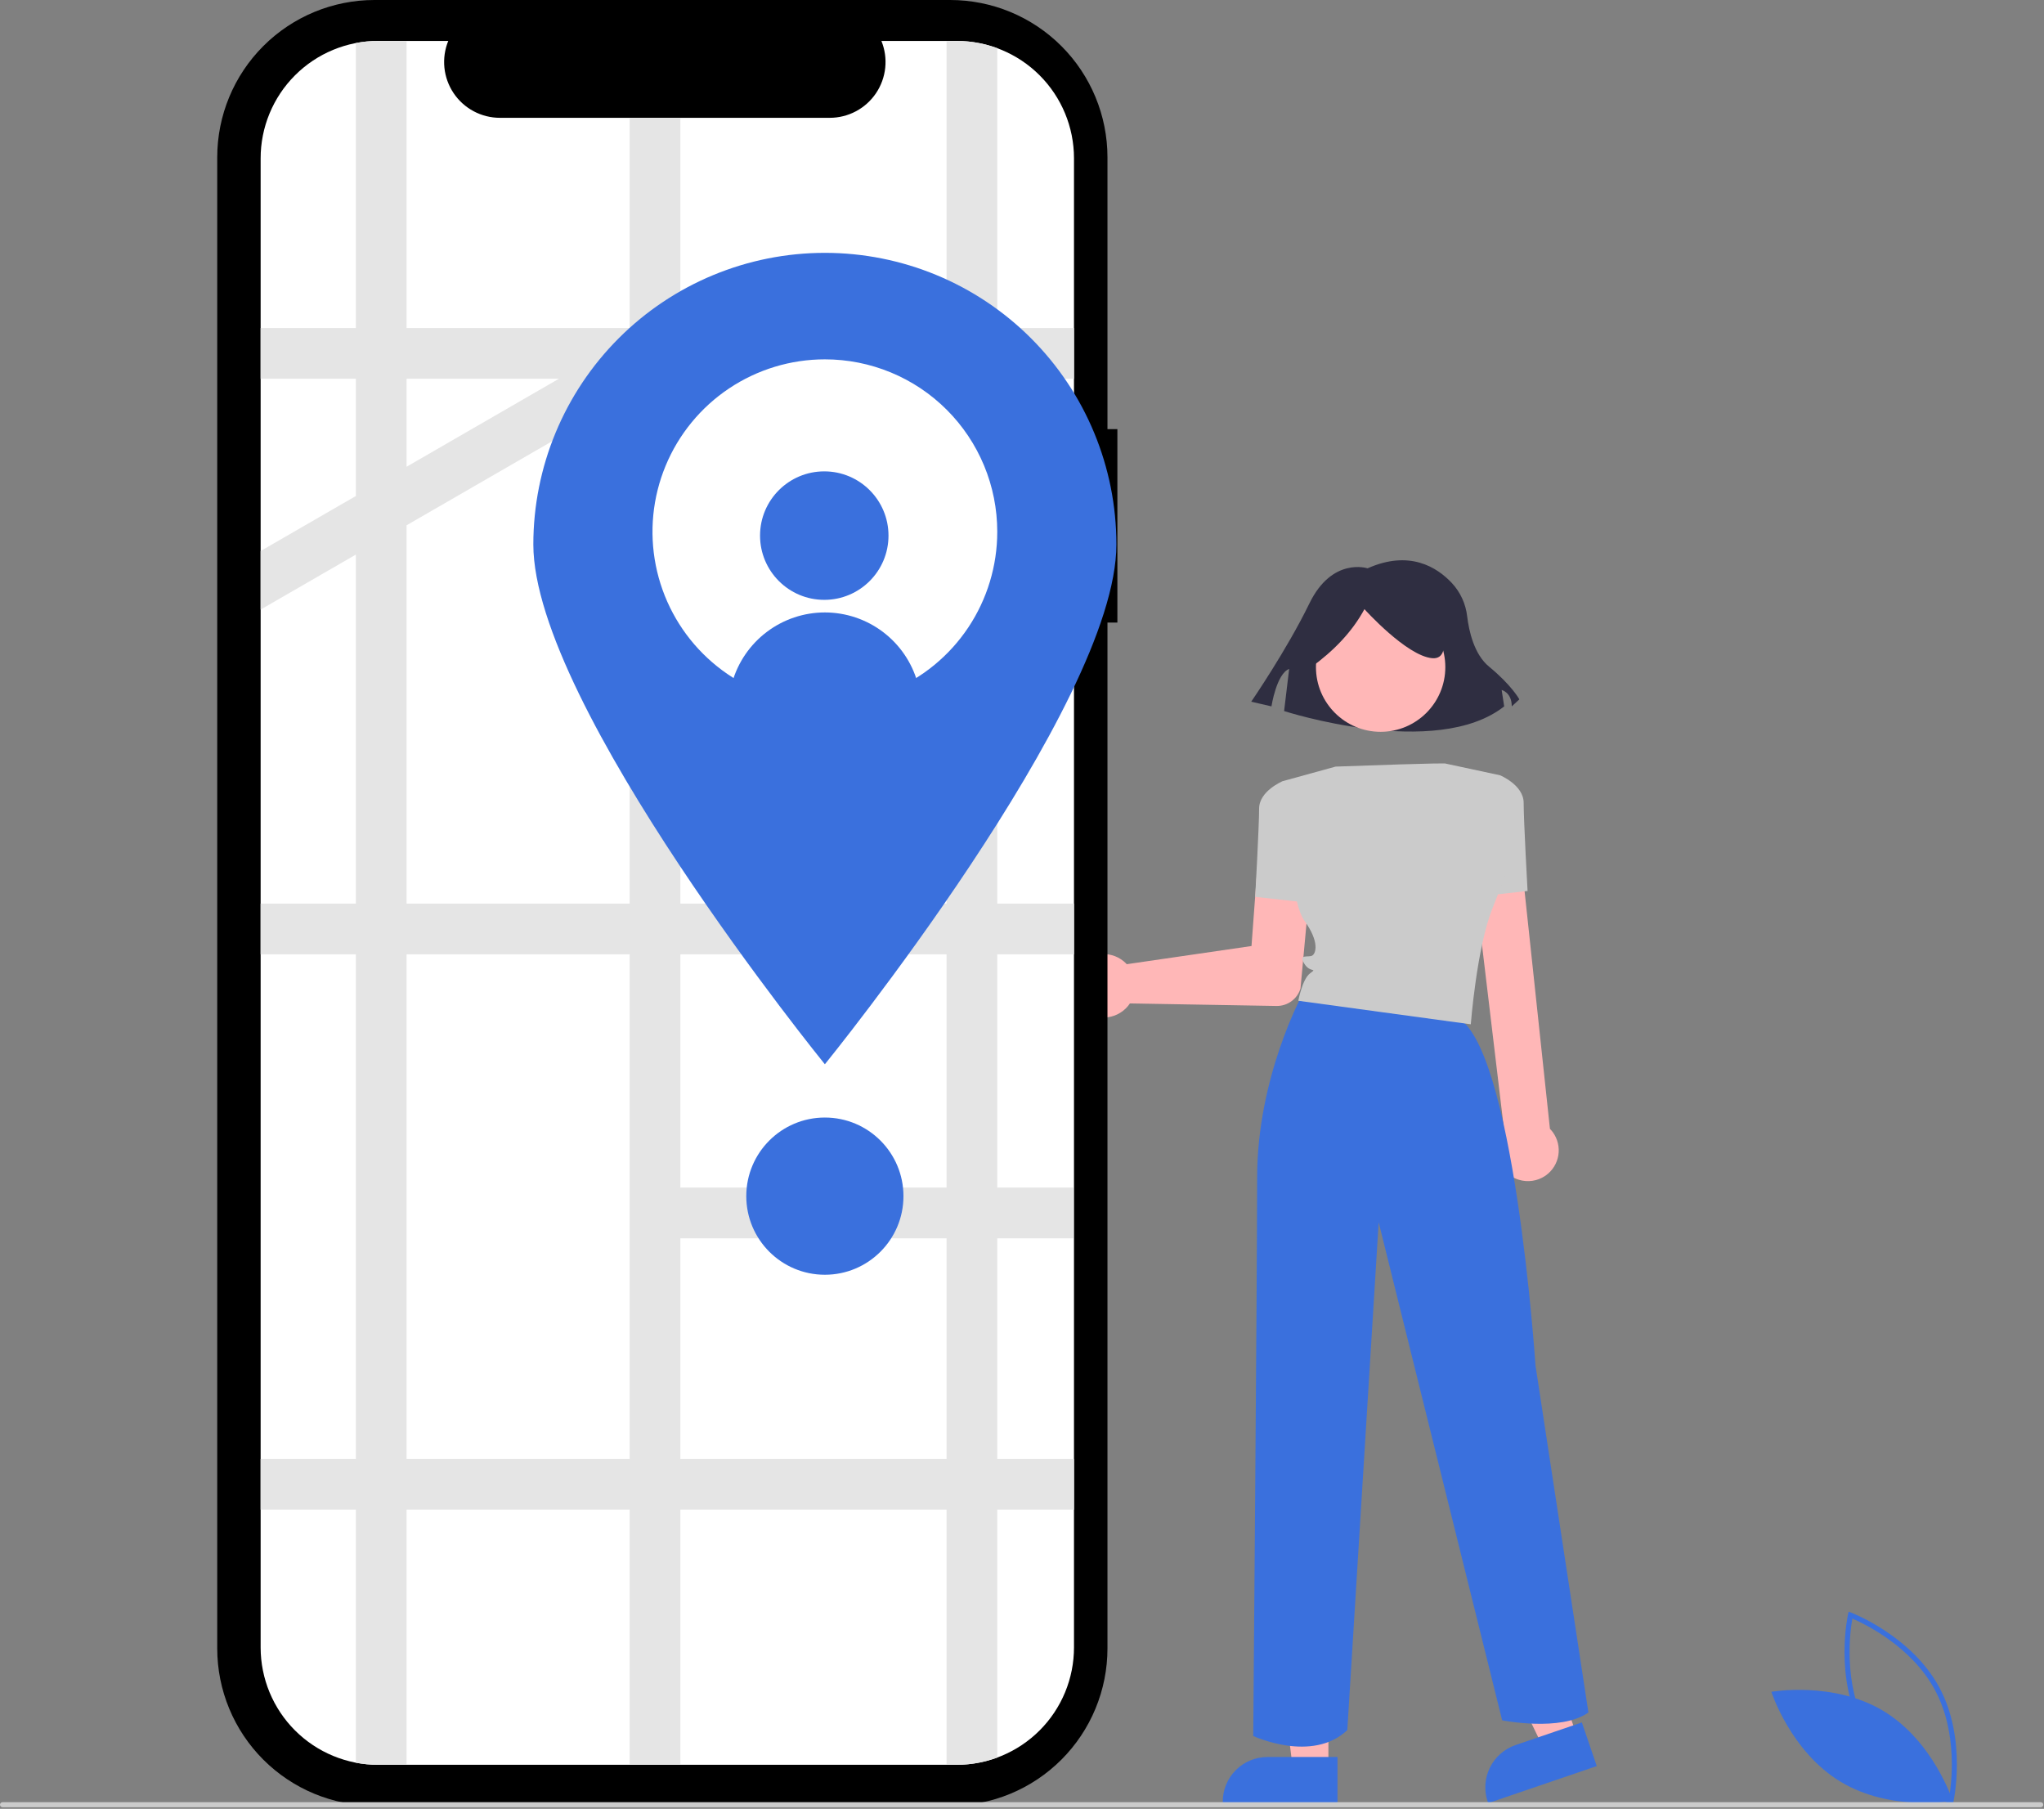 <svg width="373" height="330" viewBox="0 0 373 330" fill="none" xmlns="http://www.w3.org/2000/svg">
<rect x="0" y="0" width="373" height="330" fill="#808080" stroke="none"/>
<g clip-path="url(#clip0_1_189)">
<path d="M356.352 329.274L355.855 329.088C355.746 329.047 344.887 324.887 339.8 315.453C334.713 306.019 337.204 294.661 337.23 294.547L337.347 294.03L337.844 294.216C337.953 294.257 348.811 298.418 353.898 307.851C358.985 317.285 356.494 328.644 356.469 328.757L356.352 329.274ZM340.615 315.014C344.916 322.99 353.497 327.079 355.671 328.012C356.084 325.682 357.381 316.259 353.084 308.29C348.787 300.323 340.203 296.228 338.028 295.292C337.614 297.624 336.318 307.046 340.615 315.014Z" fill="#3A70DD"/>
<path d="M343.688 312.144C352.829 317.644 356.35 328.568 356.35 328.568C356.35 328.568 345.049 330.575 335.908 325.076C326.766 319.576 323.246 308.651 323.246 308.651C323.246 308.651 334.546 306.644 343.688 312.144Z" fill="#3A70DD"/>
<path d="M196.516 176.703C196.959 176.018 197.542 175.434 198.226 174.99C198.911 174.545 199.681 174.251 200.488 174.125C201.294 173.999 202.117 174.046 202.905 174.26C203.692 174.475 204.425 174.854 205.055 175.372C205.254 175.537 205.441 175.715 205.615 175.906L228.381 172.592L229.648 155.473C229.745 154.159 230.36 152.938 231.357 152.078C232.354 151.218 233.653 150.79 234.966 150.887C236.279 150.984 237.5 151.598 238.36 152.596C239.22 153.593 239.649 154.891 239.552 156.204C239.55 156.235 239.547 156.265 239.545 156.296L237.325 180.317L237.315 180.371C237.026 181.294 236.447 182.1 235.664 182.668C234.881 183.236 233.936 183.537 232.968 183.526L206.191 183.063C206.087 183.222 205.975 183.375 205.855 183.522C205.337 184.153 204.692 184.667 203.961 185.031C203.231 185.394 202.432 185.6 201.616 185.633C200.801 185.666 199.988 185.527 199.23 185.224C198.472 184.921 197.787 184.462 197.219 183.876C197.104 183.758 196.995 183.636 196.891 183.51C196.12 182.559 195.668 181.39 195.6 180.167C195.533 178.945 195.853 177.732 196.516 176.703Z" fill="#FFB7B7"/>
<path d="M242.414 322.665L235.92 322.665L232.832 297.62L242.415 297.621L242.414 322.665Z" fill="#FFB7B7"/>
<path d="M244.07 328.959L223.133 328.958V328.694C223.133 326.532 223.992 324.46 225.52 322.932C227.048 321.403 229.121 320.545 231.282 320.545H231.283L244.07 320.545L244.07 328.959Z" fill="#3A70DD"/>
<path d="M287.785 316.779L281.64 318.874L270.631 296.168L279.701 293.075L287.785 316.779Z" fill="#FFB7B7"/>
<path d="M291.385 322.201L271.569 328.959L271.484 328.709C270.786 326.663 270.929 324.424 271.882 322.485C272.836 320.545 274.52 319.063 276.565 318.365L276.566 318.365L288.669 314.237L291.385 322.201Z" fill="#3A70DD"/>
<path d="M249.564 103.684C249.564 103.684 243.101 101.55 238.946 110.087C234.792 118.625 228.329 128.016 228.329 128.016L232.022 128.87C232.022 128.87 232.945 122.893 235.253 122.04L234.33 129.723C234.33 129.723 262.028 138.687 274.491 128.87L274.03 125.881C274.03 125.881 275.876 126.308 275.876 128.87L277.261 127.589C277.261 127.589 275.876 125.028 271.722 121.613C268.995 119.371 268.058 115.107 267.736 112.441C267.48 110.184 266.512 108.067 264.972 106.397C262.211 103.438 257.18 100.293 249.564 103.684Z" fill="#2F2E41"/>
<path d="M251.946 133.512C258.465 133.512 263.75 128.228 263.75 121.709C263.75 115.19 258.465 109.905 251.946 109.905C245.427 109.905 240.142 115.19 240.142 121.709C240.142 128.228 245.427 133.512 251.946 133.512Z" fill="#FFB7B7"/>
<path d="M236.207 143.232L234.061 142.517C234.061 142.517 229.769 144.305 229.769 147.524C229.769 150.744 229.054 163.62 229.054 163.62L238.711 164.693L236.207 143.232Z" fill="#CBCBCB"/>
<path d="M274.619 213.589C273.729 212.591 273.227 211.308 273.203 209.971C273.18 208.634 273.637 207.333 274.492 206.305L268.467 155.849C268.408 154.659 268.823 153.495 269.622 152.611C270.421 151.727 271.538 151.196 272.727 151.135C273.917 151.074 275.083 151.487 275.968 152.284C276.853 153.081 277.386 154.197 277.45 155.386C277.451 155.403 277.452 155.419 277.452 155.436L282.842 205.946C283.038 206.142 283.218 206.353 283.381 206.576C283.813 207.174 284.123 207.851 284.294 208.569C284.465 209.287 284.492 210.031 284.375 210.759C284.258 211.488 283.999 212.186 283.612 212.814C283.225 213.442 282.718 213.988 282.121 214.421C282.059 214.465 281.996 214.509 281.932 214.551C281.24 215.009 280.455 215.308 279.633 215.427C278.812 215.546 277.974 215.481 277.181 215.238C276.19 214.938 275.303 214.367 274.619 213.589Z" fill="#FFB7B7"/>
<path d="M269.102 163.62L278.759 162.547C278.759 162.547 278.044 149.671 278.044 146.451C278.044 143.232 273.752 141.444 273.752 141.444L271.605 142.159L269.102 163.62Z" fill="#CBCBCB"/>
<path d="M237.638 181.487C237.638 181.487 229.411 196.528 229.411 214.77C229.411 233.012 228.696 316.711 228.696 316.711C228.696 316.711 239.427 321.719 245.865 315.638L251.588 222.997L274.123 313.85C274.123 313.85 284.853 315.996 289.861 312.419L280.203 249.108C280.203 249.108 276.269 189.732 265.538 185.439C254.807 181.147 237.638 181.487 237.638 181.487Z" fill="#3A70DD"/>
<path d="M239.191 121.784C243.37 118.759 246.752 115.276 248.99 111.133C248.99 111.133 256.658 119.653 261.344 120.079C266.031 120.505 261.77 109.855 261.77 109.855L253.25 107.725L245.155 108.577L238.765 112.837L239.191 121.784Z" fill="#2F2E41"/>
<path d="M263.75 139.297C263.75 139.297 264.09 139.115 243.72 139.857L235.194 142.205L234.061 142.517C234.061 142.517 235.134 163.978 237.996 167.913C240.857 171.847 240.142 173.993 239.427 174.351C238.711 174.709 236.923 173.993 237.996 175.782C239.069 177.57 240.5 176.497 239.069 177.57C237.638 178.643 236.923 182.578 236.923 182.578L268.399 186.87C268.399 186.87 269.473 172.92 272.334 165.766C275.196 158.613 275.911 155.751 275.911 155.751L273.765 141.444L263.75 139.297Z" fill="#CBCBCB"/>
<path d="M203.906 78.286H202.096V28.699C202.096 21.088 199.072 13.788 193.69 8.406C188.308 3.024 181.008 1.22695e-05 173.397 1.07909e-10L68.341 1.07912e-10C60.73 -2.08578e-05 53.43 3.024 48.048 8.406C42.666 13.788 39.642 21.088 39.642 28.699V300.734C39.642 308.345 42.666 315.645 48.048 321.027C53.43 326.409 60.73 329.433 68.341 329.433H173.396C177.165 329.433 180.897 328.691 184.379 327.249C187.861 325.806 191.025 323.692 193.69 321.027C196.355 318.362 198.469 315.199 199.911 311.717C201.353 308.235 202.096 304.503 202.096 300.734V113.582H203.906L203.906 78.286Z" fill="black"/>
<path d="M195.988 28.901V300.535C195.99 303.348 195.439 306.133 194.365 308.732C193.291 311.331 191.716 313.693 189.729 315.683C187.743 317.673 185.384 319.253 182.786 320.331C180.189 321.41 177.405 321.966 174.593 321.968H68.995C63.315 321.972 57.865 319.72 53.846 315.706C49.826 311.692 47.566 306.246 47.562 300.566V28.901C47.56 26.088 48.112 23.303 49.187 20.703C50.261 18.104 51.837 15.742 53.825 13.752C55.812 11.761 58.172 10.182 60.77 9.104C63.367 8.026 66.152 7.47 68.965 7.468H81.8C81.17 9.014 80.929 10.691 81.099 12.352C81.27 14.013 81.846 15.607 82.778 16.993C83.709 18.379 84.967 19.514 86.441 20.299C87.915 21.084 89.559 21.494 91.228 21.494H151.415C153.085 21.494 154.729 21.084 156.202 20.299C157.676 19.514 158.934 18.379 159.866 16.993C160.797 15.607 161.373 14.013 161.544 12.352C161.714 10.691 161.474 9.014 160.843 7.468H174.555C180.234 7.463 185.683 9.714 189.702 13.726C193.722 17.738 195.983 23.183 195.988 28.862L195.988 28.901Z" fill="white"/>
<path d="M195.988 69.088V59.836H181.984V8.791C179.606 7.913 177.09 7.465 174.555 7.468H172.732V59.836H124.157V21.494H114.905V59.836H74.195V7.468H68.995C67.635 7.466 66.278 7.594 64.942 7.852V59.836H47.562V69.088H64.942V90.489L47.562 100.523V111.21L64.942 101.176V164.85H47.562V174.102H64.942V266.163H47.562V275.415H64.942V321.584C66.278 321.842 67.635 321.971 68.995 321.968H74.195V275.415H114.905V321.968H124.157V275.415H172.732V321.968H174.555C177.09 321.972 179.606 321.524 181.984 320.645V275.415H195.988V266.163H181.984V225.915H195.863V216.663H181.984V174.102H195.988V164.85H181.984V108.411H195.988V99.159H181.984V69.088L195.988 69.088ZM102.012 69.088L74.195 85.151L74.195 69.088H102.012ZM74.195 95.832L114.905 72.327V164.85H74.195V95.832ZM74.195 266.163V174.102H114.905V266.163H74.195ZM172.732 266.163H124.157V225.915H172.732V266.163ZM172.732 216.663H124.157V174.102H172.732V216.663ZM172.732 164.85H124.157V108.411H172.732V164.85ZM172.732 99.159H124.157V69.088H172.732V99.159Z" fill="#E5E5E5"/>
<path d="M203.727 99.33C203.727 128.712 150.527 194.166 150.527 194.166C150.527 194.166 97.326 128.712 97.326 99.33C97.326 85.22 102.931 71.688 112.908 61.711C122.885 51.734 136.417 46.129 150.527 46.129C164.636 46.129 178.168 51.734 188.145 61.711C198.122 71.688 203.727 85.22 203.727 99.33Z" fill="#3A70DD"/>
<path d="M181.985 97.016C181.985 103.238 180.14 109.32 176.683 114.494C173.227 119.667 168.314 123.699 162.565 126.08C156.817 128.461 150.492 129.084 144.39 127.87C138.288 126.656 132.682 123.66 128.283 119.261C123.883 114.861 120.887 109.256 119.674 103.154C118.46 97.051 119.083 90.726 121.464 84.978C123.845 79.23 127.877 74.317 133.05 70.86C138.223 67.404 144.305 65.559 150.527 65.559C154.656 65.557 158.745 66.368 162.561 67.947C166.377 69.525 169.844 71.84 172.765 74.758C175.686 77.676 178.004 81.142 179.586 84.956C181.168 88.77 181.983 92.858 181.985 96.988V97.016Z" fill="white"/>
<path d="M150.418 109.435C156.89 109.435 162.137 104.188 162.137 97.715C162.137 91.242 156.89 85.995 150.418 85.995C143.945 85.995 138.698 91.242 138.698 97.715C138.698 104.188 143.945 109.435 150.418 109.435Z" fill="#3A70DD"/>
<path d="M167.427 124.482C162.374 127.695 156.511 129.4 150.524 129.4C144.537 129.399 138.675 127.691 133.623 124.477C134.674 120.805 136.892 117.575 139.942 115.276C142.991 112.976 146.707 111.733 150.527 111.733C154.346 111.734 158.062 112.978 161.111 115.279C164.16 117.579 166.377 120.81 167.427 124.482Z" fill="#3A70DD"/>
<path d="M150.527 232.563C158.447 232.563 164.868 226.142 164.868 218.222C164.868 210.302 158.447 203.881 150.527 203.881C142.606 203.881 136.186 210.302 136.186 218.222C136.186 226.142 142.606 232.563 150.527 232.563Z" fill="#3A70DD"/>
<path d="M372.406 329.713H0.463C0.34 329.713 0.222 329.664 0.135 329.577C0.049 329.49 0 329.373 0 329.25C0 329.127 0.049 329.01 0.135 328.923C0.222 328.836 0.34 328.787 0.463 328.787H372.406C372.529 328.787 372.647 328.836 372.733 328.923C372.82 329.01 372.869 329.127 372.869 329.25C372.869 329.373 372.82 329.49 372.733 329.577C372.647 329.664 372.529 329.713 372.406 329.713Z" fill="#CBCBCB"/>
</g>
<defs>
<clipPath id="clip0_1_189">
<rect width="372.869" height="329.713" fill="white"/>
</clipPath>
</defs>
</svg>
